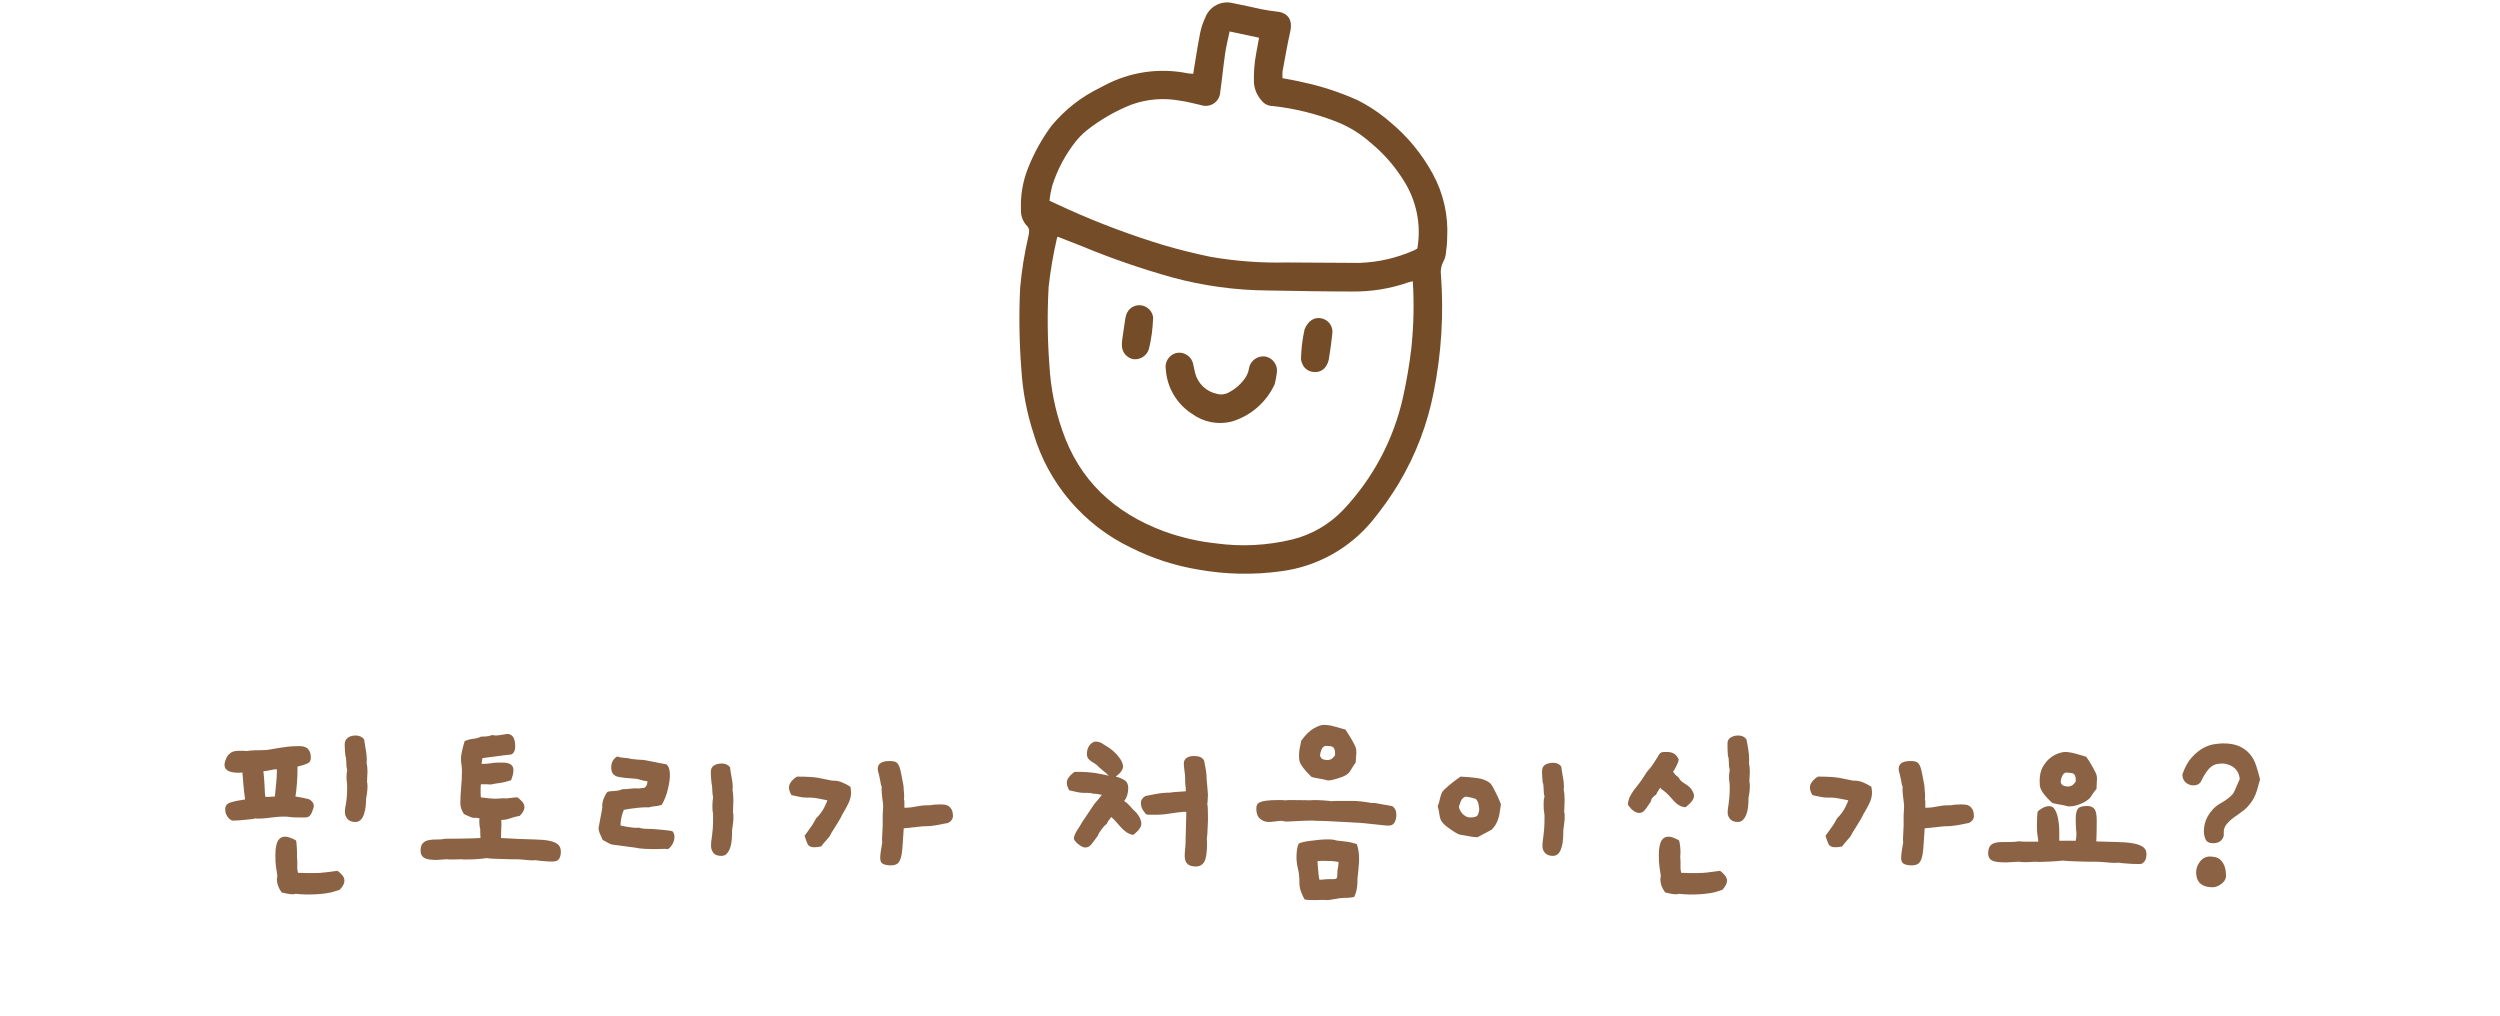 <svg xmlns="http://www.w3.org/2000/svg" xmlns:xlink="http://www.w3.org/1999/xlink" width="883" zoomAndPan="magnify" viewBox="0 0 662.25 269.25" height="359" preserveAspectRatio="xMidYMid meet" version="1.0"><defs><g/><clipPath id="d60c573b91"><path d="M 270 0 L 383.582 0 L 383.582 152 L 270 152 Z M 270 0 " clip-rule="nonzero"/></clipPath></defs><g clip-path="url(#d60c573b91)"><path fill="#744c28" d="M 316.078 19.547 C 316.703 15.797 317.234 12.238 317.922 8.715 C 318.219 7.277 318.684 5.891 319.316 4.566 C 319.453 4.219 319.617 3.883 319.816 3.566 C 320.012 3.246 320.234 2.949 320.484 2.672 C 320.738 2.395 321.012 2.141 321.309 1.914 C 321.605 1.684 321.918 1.484 322.254 1.316 C 322.586 1.145 322.93 1.004 323.289 0.898 C 323.648 0.789 324.012 0.715 324.383 0.676 C 324.758 0.633 325.129 0.625 325.504 0.652 C 325.875 0.68 326.242 0.738 326.605 0.832 C 329.121 1.312 331.621 1.891 334.121 2.434 C 335.449 2.691 336.797 2.914 338.141 3.059 C 341.199 3.316 342.469 5.285 341.793 8.332 C 341.008 11.824 340.398 15.379 339.742 18.922 C 339.699 19.52 339.699 20.117 339.742 20.715 C 341.633 21.082 343.477 21.371 345.27 21.82 C 350.191 22.879 354.949 24.441 359.547 26.5 C 362.641 28.051 365.496 29.957 368.117 32.219 C 372.809 36.086 376.613 40.691 379.523 46.027 C 380.949 48.633 381.988 51.383 382.641 54.281 C 383.289 57.18 383.527 60.109 383.352 63.074 C 383.352 64.391 383.191 65.688 383.031 66.984 C 382.965 67.77 382.746 68.516 382.375 69.211 C 381.746 70.391 381.527 71.641 381.719 72.961 C 382.465 83.277 381.836 93.508 379.828 103.656 C 378.152 112.34 375.047 120.477 370.52 128.074 C 368.484 131.434 366.223 134.637 363.742 137.688 C 362.227 139.559 360.547 141.273 358.703 142.824 C 356.855 144.375 354.879 145.734 352.773 146.906 C 350.668 148.078 348.469 149.035 346.176 149.785 C 343.883 150.531 341.543 151.055 339.152 151.352 C 331.957 152.32 324.785 152.176 317.633 150.918 C 311.305 149.887 305.277 147.934 299.547 145.055 C 296.457 143.578 293.559 141.793 290.844 139.703 C 288.133 137.613 285.664 135.266 283.445 132.66 C 281.223 130.055 279.297 127.246 277.668 124.234 C 276.039 121.223 274.738 118.074 273.77 114.793 C 271.984 109.305 270.918 103.68 270.562 97.922 C 270.004 90.734 269.891 83.543 270.227 76.34 C 270.637 71.707 271.367 67.125 272.422 62.594 C 272.547 62.137 272.613 61.676 272.613 61.199 C 272.609 60.746 272.469 60.34 272.184 59.984 C 271.594 59.406 271.152 58.738 270.852 57.973 C 270.547 57.207 270.414 56.414 270.453 55.594 C 270.297 51.789 270.914 48.113 272.309 44.57 C 273.895 40.566 275.961 36.828 278.512 33.355 C 282.059 29.078 286.332 25.719 291.328 23.277 C 291.727 23.039 292.16 22.848 292.578 22.621 C 294.25 21.73 295.992 20.992 297.793 20.398 C 299.598 19.809 301.438 19.379 303.312 19.105 C 305.191 18.832 307.078 18.723 308.973 18.773 C 310.871 18.828 312.746 19.039 314.605 19.418 C 315.168 19.449 315.566 19.547 316.078 19.547 Z M 374.254 74.5 C 373.934 74.555 373.617 74.629 373.309 74.723 C 368.324 76.477 363.191 77.309 357.91 77.223 C 350.559 77.223 343.188 77.062 335.836 76.949 C 327.23 76.883 318.777 75.723 310.473 73.473 C 302.293 71.184 294.285 68.414 286.441 65.156 C 284.375 64.309 282.273 63.555 280.191 62.707 C 280.191 62.805 280.031 62.867 280.016 62.965 C 279.023 67.234 278.281 71.551 277.789 75.91 C 277.395 82.898 277.465 89.883 277.996 96.863 C 278.324 102.684 279.441 108.352 281.348 113.863 C 285.895 127.32 295.27 135.875 308.324 140.746 C 312.816 142.371 317.438 143.438 322.184 143.949 C 328.957 144.855 335.664 144.508 342.305 142.91 C 344.883 142.273 347.32 141.289 349.617 139.957 C 351.914 138.625 353.98 136.996 355.812 135.074 C 359.742 130.918 363.051 126.312 365.738 121.262 C 368.426 116.207 370.391 110.891 371.641 105.309 C 372.609 100.977 373.352 96.609 373.867 92.203 C 374.488 86.312 374.617 80.41 374.254 74.5 Z M 278.016 53.191 C 279.922 54.055 281.508 54.793 283.125 55.531 C 291.191 59.145 299.453 62.246 307.91 64.836 C 312.105 66.086 316.383 67.145 320.727 68.043 C 327.379 69.191 334.082 69.688 340.832 69.531 C 347.242 69.531 353.648 69.645 360.059 69.645 C 365.129 69.473 369.984 68.355 374.621 66.297 C 374.91 66.16 375.188 66.008 375.453 65.832 C 375.723 64.277 375.848 62.707 375.824 61.129 C 375.801 59.551 375.633 57.988 375.32 56.441 C 375.004 54.895 374.551 53.391 373.957 51.93 C 373.363 50.465 372.641 49.07 371.785 47.742 C 369.445 43.984 366.566 40.691 363.148 37.875 C 360.441 35.449 357.398 33.57 354.02 32.234 C 348.586 30.117 342.973 28.734 337.18 28.086 C 336.645 28.09 336.133 27.984 335.645 27.77 C 335.156 27.555 334.734 27.25 334.375 26.852 C 333.078 25.469 332.34 23.836 332.164 21.949 C 332.082 19.332 332.277 16.738 332.758 14.164 C 333.016 12.801 333.27 11.438 333.527 9.996 L 325.727 8.332 C 325.293 10.398 324.812 12.258 324.539 14.164 C 324.043 17.574 323.723 21.004 323.242 24.398 C 323.227 24.695 323.176 24.988 323.094 25.273 C 323.012 25.559 322.898 25.832 322.75 26.09 C 322.605 26.352 322.434 26.59 322.23 26.809 C 322.031 27.027 321.805 27.219 321.559 27.387 C 321.312 27.555 321.051 27.691 320.773 27.797 C 320.496 27.902 320.211 27.977 319.914 28.016 C 319.621 28.055 319.324 28.059 319.027 28.031 C 318.734 28.004 318.445 27.941 318.164 27.844 C 316.32 27.43 314.512 26.93 312.652 26.676 C 308.293 25.875 304.02 26.207 299.836 27.668 C 295.523 29.363 291.551 31.645 287.914 34.508 C 286.855 35.367 285.895 36.324 285.031 37.379 C 282.203 40.949 280.098 44.906 278.719 49.25 C 278.383 50.543 278.145 51.859 278.016 53.191 Z M 338.238 98.754 C 338.312 98.27 338.293 97.789 338.18 97.312 C 338.07 96.836 337.875 96.398 337.594 95.996 C 337.312 95.598 336.969 95.262 336.559 94.992 C 336.148 94.727 335.703 94.543 335.227 94.445 C 334.742 94.371 334.262 94.387 333.785 94.496 C 333.309 94.605 332.867 94.797 332.465 95.074 C 332.062 95.352 331.723 95.691 331.449 96.098 C 331.176 96.504 330.988 96.945 330.883 97.426 C 330.805 97.73 330.789 98.051 330.691 98.355 C 330.539 98.852 330.336 99.324 330.082 99.781 C 328.953 101.527 327.477 102.895 325.645 103.883 C 324.641 104.473 323.57 104.625 322.441 104.348 C 321.73 104.207 321.059 103.969 320.418 103.637 C 319.777 103.305 319.195 102.887 318.676 102.387 C 318.152 101.887 317.711 101.324 317.352 100.699 C 316.992 100.074 316.73 99.41 316.562 98.707 C 316.352 97.953 316.258 97.105 316.062 96.414 C 315.949 95.871 315.723 95.379 315.387 94.934 C 315.051 94.492 314.633 94.141 314.141 93.883 C 313.559 93.551 312.93 93.398 312.262 93.43 C 311.59 93.457 310.977 93.664 310.426 94.043 C 310.121 94.25 309.852 94.496 309.617 94.777 C 309.387 95.062 309.199 95.375 309.055 95.711 C 308.914 96.051 308.824 96.402 308.781 96.77 C 308.742 97.133 308.758 97.496 308.824 97.855 C 308.902 99.047 309.117 100.215 309.473 101.352 C 309.828 102.492 310.309 103.574 310.918 104.602 C 311.527 105.625 312.25 106.566 313.082 107.422 C 313.91 108.277 314.832 109.027 315.84 109.664 C 316.582 110.203 317.379 110.656 318.219 111.023 C 319.062 111.387 319.938 111.656 320.84 111.828 C 321.742 112.004 322.652 112.074 323.57 112.047 C 324.488 112.02 325.395 111.895 326.285 111.668 C 327.531 111.297 328.723 110.797 329.859 110.168 C 331 109.543 332.059 108.805 333.039 107.953 C 334.02 107.098 334.898 106.152 335.68 105.113 C 336.457 104.074 337.117 102.965 337.66 101.781 C 337.91 100.785 338.102 99.773 338.238 98.754 Z M 344.645 95.148 C 344.664 95.574 344.773 95.973 344.965 96.352 C 345.211 96.973 345.605 97.48 346.148 97.875 C 346.688 98.27 347.293 98.488 347.961 98.531 C 348.301 98.578 348.641 98.57 348.977 98.516 C 349.312 98.461 349.637 98.355 349.941 98.203 C 350.246 98.051 350.523 97.855 350.77 97.617 C 351.02 97.383 351.223 97.113 351.391 96.816 C 351.691 96.32 351.895 95.785 352 95.215 C 352.352 92.953 352.703 90.695 352.93 88.422 C 353 87.949 352.977 87.484 352.863 87.02 C 352.75 86.559 352.551 86.137 352.273 85.75 C 351.992 85.367 351.648 85.047 351.242 84.797 C 350.84 84.547 350.402 84.383 349.934 84.305 C 348.172 83.949 346.488 84.977 345.574 87.266 C 345 89.863 344.684 92.492 344.629 95.148 Z M 305.441 84.527 C 305.473 84.32 305.473 84.109 305.441 83.902 C 305.371 83.5 305.234 83.121 305.039 82.766 C 304.84 82.406 304.59 82.094 304.289 81.816 C 303.988 81.543 303.652 81.324 303.277 81.16 C 302.906 80.996 302.516 80.895 302.109 80.859 C 301.703 80.824 301.305 80.855 300.91 80.957 C 300.516 81.055 300.148 81.219 299.809 81.441 C 299.465 81.664 299.172 81.938 298.926 82.262 C 298.676 82.586 298.488 82.941 298.359 83.324 C 298.199 83.824 298.086 84.328 298.023 84.848 C 297.785 86.449 297.543 88.051 297.32 89.656 C 297.219 90.277 297.18 90.898 297.191 91.527 C 297.195 91.961 297.27 92.383 297.422 92.789 C 297.57 93.195 297.785 93.562 298.066 93.895 C 298.344 94.223 298.672 94.496 299.047 94.715 C 299.422 94.93 299.824 95.074 300.25 95.148 C 300.699 95.199 301.141 95.168 301.578 95.062 C 302.016 94.957 302.422 94.777 302.793 94.531 C 303.168 94.281 303.492 93.977 303.758 93.613 C 304.027 93.254 304.223 92.855 304.352 92.426 C 304.984 89.832 305.348 87.199 305.441 84.527 Z M 305.441 84.527 " fill-opacity="1" fill-rule="nonzero"/></g><g fill="#8b6243" fill-opacity="1"><g transform="translate(56.367, 233.3)"><g><path d="M 40.859 -26.266 C 40.859 -26.703 40.879 -27.141 40.922 -27.578 C 40.961 -28.016 40.984 -28.473 40.984 -28.953 C 40.984 -29.711 40.906 -30.473 40.75 -31.234 C 40.781 -31.391 40.797 -31.664 40.797 -32.062 C 40.797 -32.863 40.707 -33.734 40.531 -34.672 C 40.352 -35.609 40.203 -36.535 40.078 -37.453 C 39.523 -38.129 38.789 -38.469 37.875 -38.469 C 37 -38.469 36.289 -38.266 35.75 -37.859 C 35.207 -37.461 34.938 -36.867 34.938 -36.078 C 34.938 -35.598 34.957 -35.086 35 -34.547 C 35.039 -34.016 35.082 -33.523 35.125 -33.078 C 35.281 -32.766 35.359 -32.195 35.359 -31.375 C 35.359 -30.562 35.438 -29.875 35.594 -29.312 C 35.477 -28.633 35.422 -28.02 35.422 -27.469 C 35.422 -27.145 35.43 -26.891 35.453 -26.703 C 35.473 -26.523 35.488 -26.359 35.5 -26.203 C 35.52 -26.047 35.539 -25.883 35.562 -25.719 C 35.582 -25.562 35.594 -25.344 35.594 -25.062 C 35.594 -23.832 35.562 -22.875 35.5 -22.188 C 35.445 -21.508 35.379 -20.953 35.297 -20.516 C 35.211 -20.078 35.141 -19.688 35.078 -19.344 C 35.023 -19.008 35 -18.582 35 -18.062 C 35 -17.508 35.219 -16.953 35.656 -16.391 C 36.094 -15.836 36.789 -15.562 37.75 -15.562 C 38.352 -15.562 38.844 -15.758 39.219 -16.156 C 39.594 -16.551 39.879 -17.066 40.078 -17.703 C 40.285 -18.348 40.426 -19.035 40.5 -19.766 C 40.582 -20.504 40.625 -21.211 40.625 -21.891 C 40.707 -22.211 40.785 -22.68 40.859 -23.297 C 40.941 -23.922 40.984 -24.508 40.984 -25.062 C 40.984 -25.258 40.973 -25.457 40.953 -25.656 C 40.93 -25.863 40.898 -26.066 40.859 -26.266 Z M 25.484 -21.594 C 24.848 -21.758 24.219 -21.898 23.594 -22.016 C 22.977 -22.141 22.41 -22.238 21.891 -22.312 C 21.973 -22.719 22.047 -23.219 22.109 -23.812 C 22.172 -24.406 22.227 -25.039 22.281 -25.719 C 22.344 -26.406 22.383 -27.066 22.406 -27.703 C 22.426 -28.336 22.438 -28.895 22.438 -29.375 L 22.438 -30.219 C 23.676 -30.531 24.57 -30.816 25.125 -31.078 C 25.688 -31.336 25.969 -31.828 25.969 -32.547 C 25.969 -33.266 25.863 -33.832 25.656 -34.25 C 25.457 -34.664 25.207 -34.973 24.906 -35.172 C 24.613 -35.379 24.285 -35.508 23.922 -35.562 C 23.566 -35.625 23.234 -35.656 22.922 -35.656 C 21.641 -35.656 20.539 -35.594 19.625 -35.469 C 18.707 -35.352 17.879 -35.234 17.141 -35.109 C 16.398 -34.992 15.719 -34.875 15.094 -34.75 C 14.477 -34.633 13.832 -34.578 13.156 -34.578 C 12.676 -34.578 11.988 -34.566 11.094 -34.547 C 10.195 -34.523 9.488 -34.457 8.969 -34.344 C 8.895 -34.344 8.797 -34.352 8.672 -34.375 C 8.555 -34.395 8.414 -34.406 8.25 -34.406 C 7.656 -34.406 7.109 -34.406 6.609 -34.406 C 6.109 -34.406 5.66 -34.32 5.266 -34.156 C 4.867 -34 4.5 -33.738 4.156 -33.375 C 3.82 -33.02 3.535 -32.461 3.297 -31.703 C 3.172 -31.348 3.109 -31.031 3.109 -30.75 C 3.109 -30.227 3.238 -29.828 3.5 -29.547 C 3.758 -29.273 4.086 -29.066 4.484 -28.922 C 4.879 -28.785 5.285 -28.695 5.703 -28.656 C 6.129 -28.613 6.52 -28.594 6.875 -28.594 C 7.039 -28.594 7.203 -28.602 7.359 -28.625 C 7.516 -28.645 7.676 -28.656 7.844 -28.656 C 7.914 -27.781 8.008 -26.66 8.125 -25.297 C 8.25 -23.941 8.395 -22.688 8.562 -21.531 C 6.883 -21.289 5.586 -21.02 4.672 -20.719 C 3.754 -20.426 3.297 -19.844 3.297 -18.969 C 3.297 -18.406 3.383 -17.93 3.562 -17.547 C 3.738 -17.172 3.938 -16.863 4.156 -16.625 C 4.375 -16.383 4.594 -16.207 4.812 -16.094 C 5.031 -15.977 5.203 -15.922 5.328 -15.922 C 5.641 -15.922 6.082 -15.938 6.656 -15.969 C 7.238 -16.008 7.836 -16.062 8.453 -16.125 C 9.078 -16.188 9.648 -16.242 10.172 -16.297 C 10.691 -16.359 11.051 -16.43 11.25 -16.516 C 11.363 -16.473 11.539 -16.453 11.781 -16.453 C 12.539 -16.453 13.195 -16.477 13.75 -16.531 C 14.312 -16.594 14.852 -16.656 15.375 -16.719 C 15.895 -16.781 16.43 -16.836 16.984 -16.891 C 17.547 -16.953 18.188 -16.984 18.906 -16.984 C 19.469 -16.984 20.016 -16.941 20.547 -16.859 C 21.086 -16.785 21.895 -16.75 22.969 -16.75 C 23.531 -16.75 23.988 -16.75 24.344 -16.75 C 24.707 -16.75 25.023 -16.805 25.297 -16.922 C 25.578 -17.047 25.805 -17.266 25.984 -17.578 C 26.172 -17.898 26.363 -18.363 26.562 -18.969 C 26.688 -19.25 26.75 -19.523 26.75 -19.797 C 26.75 -20.516 26.328 -21.113 25.484 -21.594 Z M 33.625 2.391 C 34.457 1.516 34.875 0.719 34.875 0 C 34.875 -0.562 34.656 -1.082 34.219 -1.562 C 33.781 -2.039 33.383 -2.395 33.031 -2.625 C 32.312 -2.508 31.672 -2.422 31.109 -2.359 C 30.547 -2.305 30.035 -2.25 29.578 -2.188 C 29.117 -2.125 28.691 -2.082 28.297 -2.062 C 27.898 -2.039 27.461 -2.031 26.984 -2.031 C 26.348 -2.031 25.598 -2.031 24.734 -2.031 C 23.879 -2.031 23.156 -2.051 22.562 -2.094 C 22.395 -2.77 22.332 -3.414 22.375 -4.031 C 22.414 -4.656 22.395 -5.426 22.312 -6.344 L 22.312 -7.422 C 22.312 -7.898 22.289 -8.426 22.25 -9 C 22.219 -9.582 22.16 -10.133 22.078 -10.656 C 20.836 -11.332 19.859 -11.672 19.141 -11.672 C 18.785 -11.672 18.457 -11.598 18.156 -11.453 C 17.852 -11.316 17.582 -11.066 17.344 -10.703 C 17.102 -10.348 16.914 -9.848 16.781 -9.203 C 16.645 -8.566 16.578 -7.734 16.578 -6.703 C 16.578 -5.586 16.625 -4.648 16.719 -3.891 C 16.82 -3.129 16.953 -2.25 17.109 -1.25 C 17.023 -0.852 16.984 -0.555 16.984 -0.359 C 16.984 0.797 17.406 1.953 18.25 3.109 C 18.727 3.234 19.223 3.344 19.734 3.438 C 20.254 3.539 20.734 3.594 21.172 3.594 C 21.41 3.594 21.691 3.551 22.016 3.469 C 22.41 3.508 22.867 3.551 23.391 3.594 C 23.91 3.633 24.43 3.656 24.953 3.656 C 26.109 3.656 27.102 3.625 27.938 3.562 C 28.781 3.5 29.531 3.414 30.188 3.312 C 30.844 3.219 31.438 3.086 31.969 2.922 C 32.508 2.766 33.062 2.586 33.625 2.391 Z M 16.984 -29.5 C 16.984 -28.102 16.922 -26.883 16.797 -25.844 C 16.68 -24.812 16.566 -23.633 16.453 -22.312 C 15.973 -22.27 15.523 -22.238 15.109 -22.219 C 14.691 -22.207 14.301 -22.203 13.938 -22.203 C 13.852 -22.598 13.801 -23.07 13.781 -23.625 C 13.77 -24.188 13.742 -24.773 13.703 -25.391 C 13.66 -26.016 13.617 -26.633 13.578 -27.25 C 13.535 -27.863 13.477 -28.453 13.406 -29.016 C 13.801 -29.016 14.359 -29.094 15.078 -29.25 C 15.797 -29.414 16.297 -29.5 16.578 -29.5 Z M 16.984 -29.5 "/></g></g></g><g fill="#8b6243" fill-opacity="1"><g transform="translate(105.43, 233.3)"><g><path d="M 22.141 -30.938 C 22.18 -31.25 22.219 -31.535 22.25 -31.797 C 22.289 -32.055 22.332 -32.285 22.375 -32.484 C 23.688 -32.641 24.91 -32.797 26.047 -32.953 C 27.191 -33.117 28.52 -33.281 30.031 -33.438 C 30.707 -33.801 31.047 -34.52 31.047 -35.594 C 31.047 -37.707 30.367 -38.805 29.016 -38.891 L 27.156 -38.594 C 26.914 -38.551 26.695 -38.52 26.5 -38.5 C 26.301 -38.477 26.102 -38.469 25.906 -38.469 C 25.625 -38.469 25.328 -38.508 25.016 -38.594 C 24.648 -38.508 24.316 -38.414 24.016 -38.312 C 23.723 -38.219 23.055 -38.172 22.016 -38.172 C 21.492 -37.891 20.805 -37.695 19.953 -37.594 C 19.098 -37.5 18.332 -37.289 17.656 -36.969 C 17.613 -36.812 17.539 -36.562 17.438 -36.219 C 17.344 -35.883 17.234 -35.488 17.109 -35.031 C 16.992 -34.57 16.895 -34.102 16.812 -33.625 C 16.727 -33.145 16.688 -32.707 16.688 -32.312 C 16.688 -31.75 16.727 -31.227 16.812 -30.75 C 16.895 -30.27 16.938 -29.754 16.938 -29.203 C 16.938 -27.68 16.863 -26.141 16.719 -24.578 C 16.582 -23.023 16.516 -21.656 16.516 -20.469 C 16.516 -19.582 16.832 -18.645 17.469 -17.656 C 17.988 -17.414 18.5 -17.18 19 -16.953 C 19.5 -16.734 19.945 -16.625 20.344 -16.625 C 20.383 -16.625 20.422 -16.633 20.453 -16.656 C 20.492 -16.676 20.555 -16.688 20.641 -16.688 L 21.594 -16.516 C 21.594 -16.391 21.582 -16.266 21.562 -16.141 C 21.539 -16.023 21.531 -15.891 21.531 -15.734 C 21.531 -15.379 21.551 -15.02 21.594 -14.656 C 21.633 -14.301 21.695 -13.984 21.781 -13.703 L 21.781 -13.219 C 21.781 -12.906 21.789 -12.609 21.812 -12.328 C 21.832 -12.047 21.844 -11.707 21.844 -11.312 C 21.438 -11.27 20.723 -11.238 19.703 -11.219 C 18.691 -11.195 17.656 -11.176 16.594 -11.156 C 15.539 -11.133 14.602 -11.125 13.781 -11.125 C 12.969 -11.125 12.562 -11.125 12.562 -11.125 C 11.883 -10.969 11.156 -10.898 10.375 -10.922 C 9.602 -10.941 8.883 -10.891 8.219 -10.766 C 7.562 -10.648 7.023 -10.391 6.609 -9.984 C 6.191 -9.586 5.984 -8.891 5.984 -7.891 C 5.984 -7.098 6.281 -6.5 6.875 -6.094 C 7.477 -5.695 8.578 -5.5 10.172 -5.5 L 12.859 -5.688 C 13.098 -5.645 13.348 -5.625 13.609 -5.625 C 13.867 -5.625 14.141 -5.625 14.422 -5.625 C 14.973 -5.625 15.488 -5.633 15.969 -5.656 C 16.445 -5.676 16.77 -5.688 16.938 -5.688 C 17.051 -5.645 17.207 -5.625 17.406 -5.625 C 17.602 -5.625 17.82 -5.625 18.062 -5.625 C 18.539 -5.625 19.062 -5.633 19.625 -5.656 C 20.188 -5.676 20.711 -5.703 21.203 -5.734 C 21.703 -5.773 22.141 -5.816 22.516 -5.859 C 22.898 -5.898 23.172 -5.941 23.328 -5.984 C 23.566 -5.941 24.035 -5.898 24.734 -5.859 C 25.43 -5.816 26.141 -5.785 26.859 -5.766 C 27.578 -5.754 28.223 -5.738 28.797 -5.719 C 29.379 -5.695 29.691 -5.688 29.734 -5.688 L 30.812 -5.688 C 31.844 -5.688 32.785 -5.633 33.641 -5.531 C 34.504 -5.438 35.219 -5.391 35.781 -5.391 C 36.062 -5.391 36.258 -5.406 36.375 -5.438 C 36.57 -5.406 36.859 -5.367 37.234 -5.328 C 37.617 -5.285 38.02 -5.242 38.438 -5.203 C 38.852 -5.16 39.281 -5.129 39.719 -5.109 C 40.164 -5.086 40.566 -5.078 40.922 -5.078 C 41.797 -5.078 42.383 -5.316 42.688 -5.797 C 42.988 -6.273 43.141 -6.914 43.141 -7.719 C 43.141 -8.594 42.848 -9.25 42.266 -9.688 C 41.691 -10.125 40.906 -10.43 39.906 -10.609 C 38.906 -10.797 37.727 -10.898 36.375 -10.922 C 35.02 -10.941 33.582 -10.988 32.062 -11.062 L 27.281 -11.312 C 27.281 -11.664 27.289 -12.031 27.312 -12.406 C 27.332 -12.789 27.344 -13.145 27.344 -13.469 L 27.344 -13.875 C 27.344 -14.039 27.352 -14.211 27.375 -14.391 C 27.395 -14.566 27.406 -14.754 27.406 -14.953 C 27.406 -15.148 27.395 -15.336 27.375 -15.516 C 27.352 -15.703 27.344 -15.895 27.344 -16.094 C 28.176 -16.094 28.984 -16.238 29.766 -16.531 C 30.547 -16.832 31.375 -17.047 32.25 -17.172 C 33.082 -18.004 33.5 -18.781 33.5 -19.5 C 33.5 -20.062 33.25 -20.594 32.75 -21.094 C 32.258 -21.594 31.895 -21.922 31.656 -22.078 C 31.207 -22.078 30.676 -22.035 30.062 -21.953 C 29.445 -21.879 28.977 -21.82 28.656 -21.781 C 28.5 -21.82 28.348 -21.844 28.203 -21.844 C 28.066 -21.844 27.938 -21.844 27.812 -21.844 C 27.5 -21.844 27.191 -21.82 26.891 -21.781 C 26.586 -21.738 26.258 -21.719 25.906 -21.719 C 25.188 -21.719 24.488 -21.766 23.812 -21.859 C 23.133 -21.961 22.516 -22.035 21.953 -22.078 C 21.91 -22.273 21.891 -22.516 21.891 -22.797 C 21.891 -23.078 21.891 -23.375 21.891 -23.688 C 21.891 -24.008 21.891 -24.316 21.891 -24.609 C 21.891 -24.91 21.91 -25.223 21.953 -25.547 C 22.516 -25.547 23.023 -25.547 23.484 -25.547 C 23.941 -25.547 24.312 -25.523 24.594 -25.484 C 25.27 -25.641 26.066 -25.773 26.984 -25.891 C 27.898 -26.016 28.895 -26.258 29.969 -26.625 C 30.094 -26.945 30.223 -27.344 30.359 -27.812 C 30.504 -28.289 30.578 -28.77 30.578 -29.25 C 30.578 -29.77 30.461 -30.172 30.234 -30.453 C 30.016 -30.734 29.734 -30.93 29.391 -31.047 C 29.055 -31.172 28.672 -31.242 28.234 -31.266 C 27.797 -31.285 27.359 -31.297 26.922 -31.297 C 25.961 -31.297 25.172 -31.234 24.547 -31.109 C 23.93 -30.992 23.129 -30.938 22.141 -30.938 Z M 22.141 -30.938 "/></g></g></g><g fill="#8b6243" fill-opacity="1"><g transform="translate(154.494, 233.3)"><g><path d="M 39.672 -18.062 C 39.672 -18.5 39.688 -19.008 39.719 -19.594 C 39.758 -20.176 39.781 -20.742 39.781 -21.297 C 39.781 -21.773 39.758 -22.242 39.719 -22.703 C 39.688 -23.16 39.629 -23.609 39.547 -24.047 C 39.586 -24.211 39.609 -24.473 39.609 -24.828 C 39.609 -25.547 39.516 -26.363 39.328 -27.281 C 39.148 -28.195 39.004 -29.113 38.891 -30.031 C 38.41 -30.707 37.691 -31.047 36.734 -31.047 C 35.859 -31.047 35.148 -30.863 34.609 -30.5 C 34.066 -30.145 33.797 -29.57 33.797 -28.781 C 33.797 -28.344 33.816 -27.852 33.859 -27.312 C 33.898 -26.77 33.941 -26.281 33.984 -25.844 C 34.098 -25.52 34.164 -24.953 34.188 -24.141 C 34.207 -23.328 34.281 -22.641 34.406 -22.078 C 34.281 -21.398 34.219 -20.602 34.219 -19.688 C 34.219 -19.25 34.227 -18.91 34.25 -18.672 C 34.27 -18.43 34.301 -18.227 34.344 -18.062 C 34.383 -17.906 34.406 -17.738 34.406 -17.562 C 34.406 -17.383 34.406 -17.133 34.406 -16.812 C 34.406 -15.457 34.375 -14.422 34.312 -13.703 C 34.25 -12.984 34.188 -12.395 34.125 -11.938 C 34.07 -11.477 34.016 -11.055 33.953 -10.672 C 33.891 -10.297 33.859 -9.789 33.859 -9.156 C 33.859 -8.551 34.055 -7.969 34.453 -7.406 C 34.859 -6.852 35.578 -6.578 36.609 -6.578 C 37.211 -6.578 37.691 -6.773 38.047 -7.172 C 38.41 -7.578 38.703 -8.086 38.922 -8.703 C 39.141 -9.316 39.273 -9.984 39.328 -10.703 C 39.391 -11.422 39.422 -12.117 39.422 -12.797 L 39.422 -13.281 L 39.719 -15.5 C 39.758 -15.738 39.781 -15.969 39.781 -16.188 C 39.781 -16.406 39.781 -16.613 39.781 -16.812 C 39.781 -17.051 39.781 -17.27 39.781 -17.469 C 39.781 -17.664 39.742 -17.863 39.672 -18.062 Z M 23.75 -12.984 C 23.551 -13.141 23.223 -13.238 22.766 -13.281 C 22.305 -13.32 21.738 -13.383 21.062 -13.469 L 18.375 -13.703 C 17.812 -13.703 17.359 -13.711 17.016 -13.734 C 16.68 -13.754 16.383 -13.77 16.125 -13.781 C 15.863 -13.801 15.625 -13.832 15.406 -13.875 C 15.188 -13.914 14.938 -13.977 14.656 -14.062 C 14.57 -14.062 14.488 -14.051 14.406 -14.031 C 14.332 -14.008 14.238 -14 14.125 -14 C 13.883 -14 13.562 -14.02 13.156 -14.062 C 12.758 -14.102 12.352 -14.16 11.938 -14.234 C 11.52 -14.316 11.129 -14.383 10.766 -14.438 C 10.41 -14.5 10.113 -14.57 9.875 -14.656 C 9.875 -15.133 9.941 -15.758 10.078 -16.531 C 10.223 -17.312 10.453 -18.062 10.766 -18.781 C 11.848 -18.977 12.895 -19.133 13.906 -19.25 C 14.926 -19.375 15.773 -19.438 16.453 -19.438 L 17.469 -19.438 C 17.75 -19.562 18.273 -19.66 19.047 -19.734 C 19.828 -19.816 20.414 -19.941 20.812 -20.109 C 21.531 -21.336 22.066 -22.707 22.422 -24.219 C 22.785 -25.738 22.969 -27.02 22.969 -28.062 C 22.969 -28.5 22.914 -28.969 22.812 -29.469 C 22.719 -29.969 22.473 -30.414 22.078 -30.812 L 18.422 -31.531 C 16.828 -31.852 15.93 -32.016 15.734 -32.016 L 15.5 -32.016 C 15.176 -32.016 14.766 -32.039 14.266 -32.094 C 13.766 -32.156 13.258 -32.207 12.75 -32.25 C 12.301 -32.406 11.695 -32.504 10.938 -32.547 C 10.188 -32.586 9.531 -32.707 8.969 -32.906 C 7.938 -32.27 7.422 -31.312 7.422 -30.031 C 7.422 -29.395 7.52 -28.906 7.719 -28.562 C 7.914 -28.227 8.18 -27.969 8.516 -27.781 C 8.859 -27.602 9.27 -27.484 9.75 -27.422 C 10.227 -27.367 10.75 -27.301 11.312 -27.219 L 14.234 -26.984 C 14.473 -26.898 14.867 -26.785 15.422 -26.641 C 15.984 -26.504 16.523 -26.398 17.047 -26.328 C 16.973 -25.766 16.863 -25.363 16.719 -25.125 C 16.582 -24.883 16.414 -24.723 16.219 -24.641 C 16.02 -24.566 15.789 -24.531 15.531 -24.531 C 15.27 -24.531 15 -24.488 14.719 -24.406 C 14.594 -24.406 14.469 -24.414 14.344 -24.438 C 14.227 -24.457 14.113 -24.469 14 -24.469 C 13.438 -24.469 12.848 -24.426 12.234 -24.344 C 11.617 -24.27 10.973 -24.234 10.297 -24.234 C 10.086 -24.109 9.805 -24.004 9.453 -23.922 C 9.098 -23.848 8.719 -23.801 8.312 -23.781 C 7.914 -23.758 7.535 -23.727 7.172 -23.688 C 6.816 -23.645 6.562 -23.586 6.406 -23.516 C 6.082 -23.148 5.77 -22.598 5.469 -21.859 C 5.176 -21.129 5.031 -20.461 5.031 -19.859 C 5.031 -19.785 5.035 -19.727 5.047 -19.688 C 5.066 -19.645 5.078 -19.582 5.078 -19.5 C 5.078 -19.344 5.016 -18.973 4.891 -18.391 C 4.773 -17.816 4.66 -17.207 4.547 -16.562 C 4.43 -15.926 4.32 -15.336 4.219 -14.797 C 4.113 -14.266 4.062 -13.957 4.062 -13.875 C 4.062 -13.52 4.16 -13.094 4.359 -12.594 C 4.566 -12.094 4.828 -11.504 5.141 -10.828 C 5.941 -10.391 6.508 -10.07 6.844 -9.875 C 7.188 -9.676 7.598 -9.555 8.078 -9.516 L 13.516 -8.797 C 14.516 -8.598 15.441 -8.477 16.297 -8.438 C 17.16 -8.395 17.953 -8.375 18.672 -8.375 C 19.266 -8.375 19.812 -8.383 20.312 -8.406 C 20.812 -8.426 21.238 -8.438 21.594 -8.438 C 21.758 -8.438 21.898 -8.426 22.016 -8.406 C 22.141 -8.383 22.258 -8.375 22.375 -8.375 C 22.695 -8.457 23.078 -8.828 23.516 -9.484 C 23.953 -10.141 24.172 -10.883 24.172 -11.719 C 24.172 -12.125 24.031 -12.547 23.75 -12.984 Z M 23.75 -12.984 "/></g></g></g><g fill="#8b6243" fill-opacity="1"><g transform="translate(203.557, 233.3)"><g><path d="M 47.625 -15.312 C 48.457 -15.789 48.875 -16.391 48.875 -17.109 C 48.875 -17.867 48.754 -18.457 48.516 -18.875 C 48.273 -19.289 47.992 -19.598 47.672 -19.797 C 47.359 -20.004 47 -20.125 46.594 -20.156 C 46.195 -20.195 45.863 -20.219 45.594 -20.219 C 45.07 -20.219 44.562 -20.195 44.062 -20.156 C 43.562 -20.125 43.156 -20.066 42.844 -19.984 L 42.297 -19.984 C 41.66 -19.984 41.082 -19.953 40.562 -19.891 C 40.039 -19.828 39.539 -19.742 39.062 -19.641 C 38.582 -19.547 38.102 -19.469 37.625 -19.406 C 37.145 -19.352 36.609 -19.328 36.016 -19.328 L 36.016 -20.281 C 36.016 -20.52 36.016 -20.738 36.016 -20.938 C 36.016 -21.133 35.973 -21.332 35.891 -21.531 C 35.93 -21.656 35.953 -21.914 35.953 -22.312 C 35.953 -22.789 35.922 -23.305 35.859 -23.859 C 35.805 -24.422 35.781 -24.844 35.781 -25.125 L 35.234 -28 C 35.078 -28.875 34.91 -29.562 34.734 -30.062 C 34.555 -30.562 34.348 -30.93 34.109 -31.172 C 33.867 -31.41 33.578 -31.555 33.234 -31.609 C 32.891 -31.672 32.5 -31.703 32.062 -31.703 C 29.988 -31.703 28.953 -31.004 28.953 -29.609 C 28.953 -29.41 28.973 -29.211 29.016 -29.016 C 29.055 -28.816 29.117 -28.617 29.203 -28.422 L 29.562 -26.75 C 29.633 -26.301 29.707 -25.906 29.781 -25.562 C 29.863 -25.227 29.945 -24.961 30.031 -24.766 C 30.031 -24.691 30.02 -24.602 30 -24.5 C 29.977 -24.395 29.969 -24.285 29.969 -24.172 C 29.969 -23.891 29.988 -23.539 30.031 -23.125 C 30.07 -22.707 30.117 -22.273 30.172 -21.828 C 30.234 -21.391 30.285 -20.992 30.328 -20.641 C 30.367 -20.285 30.391 -20.047 30.391 -19.922 C 30.391 -19.68 30.379 -19.352 30.359 -18.938 C 30.336 -18.52 30.305 -17.973 30.266 -17.297 L 30.266 -14.594 C 30.266 -14.477 30.254 -14.27 30.234 -13.969 C 30.223 -13.664 30.207 -13.316 30.188 -12.922 C 30.164 -12.523 30.145 -12.133 30.125 -11.75 C 30.102 -11.375 30.094 -11.066 30.094 -10.828 C 30.094 -10.711 30.102 -10.594 30.125 -10.469 C 30.145 -10.352 30.156 -10.254 30.156 -10.172 L 29.734 -7.594 C 29.691 -7.281 29.66 -6.984 29.641 -6.703 C 29.617 -6.422 29.609 -6.18 29.609 -5.984 C 29.609 -5.18 29.879 -4.66 30.422 -4.422 C 30.961 -4.18 31.609 -4.062 32.359 -4.062 C 33.047 -4.062 33.598 -4.18 34.016 -4.422 C 34.43 -4.66 34.758 -5.129 35 -5.828 C 35.238 -6.523 35.406 -7.508 35.5 -8.781 C 35.602 -10.062 35.719 -11.758 35.844 -13.875 L 41.047 -14.422 L 41.453 -14.422 C 41.816 -14.422 42.227 -14.438 42.688 -14.469 C 43.145 -14.508 43.656 -14.57 44.219 -14.656 Z M 21.719 -24.891 C 21.039 -25.328 20.332 -25.703 19.594 -26.016 C 18.852 -26.336 18.102 -26.5 17.344 -26.5 L 16.938 -26.5 C 16.258 -26.625 15.66 -26.742 15.141 -26.859 C 14.617 -26.984 14.031 -27.102 13.375 -27.219 C 12.719 -27.344 11.938 -27.43 11.031 -27.484 C 10.133 -27.547 8.988 -27.578 7.594 -27.578 C 7.477 -27.535 7.301 -27.426 7.062 -27.25 C 6.82 -27.07 6.582 -26.852 6.344 -26.594 C 6.102 -26.332 5.891 -26.039 5.703 -25.719 C 5.523 -25.406 5.438 -25.066 5.438 -24.703 C 5.438 -24.109 5.66 -23.43 6.109 -22.672 C 7.023 -22.473 7.781 -22.312 8.375 -22.188 C 8.969 -22.07 9.547 -22.016 10.109 -22.016 L 11.188 -22.016 C 11.707 -22.016 12.395 -21.93 13.25 -21.766 C 14.102 -21.609 14.891 -21.453 15.609 -21.297 C 15.492 -20.898 15.207 -20.242 14.75 -19.328 C 14.289 -18.41 13.582 -17.473 12.625 -16.516 C 12.426 -16.148 12.242 -15.816 12.078 -15.516 C 11.922 -15.223 11.723 -14.906 11.484 -14.562 C 11.242 -14.227 10.973 -13.848 10.672 -13.422 C 10.379 -13.004 10.016 -12.5 9.578 -11.906 C 9.816 -11.102 10.07 -10.395 10.344 -9.781 C 10.625 -9.164 11.223 -8.859 12.141 -8.859 C 12.742 -8.859 13.363 -8.938 14 -9.094 C 14.352 -9.613 14.828 -10.191 15.422 -10.828 C 16.023 -11.461 16.426 -12.039 16.625 -12.562 C 17.312 -13.676 17.91 -14.641 18.422 -15.453 C 18.941 -16.273 19.344 -17.008 19.625 -17.656 C 20.102 -18.406 20.598 -19.297 21.109 -20.328 C 21.629 -21.367 21.891 -22.348 21.891 -23.266 C 21.891 -23.742 21.832 -24.285 21.719 -24.891 Z M 21.719 -24.891 "/></g></g></g><g fill="#8b6243" fill-opacity="1"><g transform="translate(252.62, 233.3)"><g/></g></g><g fill="#8b6243" fill-opacity="1"><g transform="translate(277.75, 233.3)"><g><path d="M 15.969 -27.812 C 15.375 -27.938 14.816 -28.055 14.297 -28.172 C 13.773 -28.297 13.195 -28.406 12.562 -28.5 C 11.926 -28.602 11.164 -28.688 10.281 -28.75 C 9.406 -28.812 8.289 -28.844 6.938 -28.844 C 6.863 -28.801 6.707 -28.688 6.469 -28.5 C 6.227 -28.32 5.988 -28.102 5.75 -27.844 C 5.508 -27.594 5.297 -27.305 5.109 -26.984 C 4.93 -26.66 4.844 -26.32 4.844 -25.969 C 4.844 -25.363 5.062 -24.688 5.5 -23.938 C 6.383 -23.727 7.145 -23.562 7.781 -23.438 C 8.414 -23.32 8.973 -23.266 9.453 -23.266 L 10.531 -23.266 C 11.008 -23.266 11.488 -23.188 11.969 -23.031 L 12.203 -23.031 C 12.523 -23.031 12.844 -23 13.156 -22.938 C 13.477 -22.883 13.801 -22.816 14.125 -22.734 C 13.801 -22.297 13.445 -21.848 13.062 -21.391 C 12.688 -20.93 12.398 -20.602 12.203 -20.406 L 8.969 -15.609 C 8.613 -14.973 8.164 -14.242 7.625 -13.422 C 7.094 -12.609 6.785 -11.863 6.703 -11.188 C 6.703 -11.07 6.789 -10.883 6.969 -10.625 C 7.145 -10.363 7.383 -10.102 7.688 -9.844 C 7.988 -9.582 8.316 -9.344 8.672 -9.125 C 9.035 -8.906 9.395 -8.797 9.75 -8.797 C 10.352 -8.797 10.863 -9.047 11.281 -9.547 C 11.695 -10.047 12.305 -10.852 13.109 -11.969 C 13.141 -12.164 13.254 -12.422 13.453 -12.734 C 13.66 -13.055 13.891 -13.383 14.141 -13.719 C 14.398 -14.062 14.66 -14.363 14.922 -14.625 C 15.18 -14.883 15.375 -15.055 15.5 -15.141 C 15.57 -15.422 15.727 -15.707 15.969 -16 C 16.207 -16.301 16.426 -16.594 16.625 -16.875 C 17.102 -16.469 17.551 -16.016 17.969 -15.516 C 18.395 -15.023 18.828 -14.539 19.266 -14.062 C 19.703 -13.582 20.172 -13.172 20.672 -12.828 C 21.172 -12.492 21.738 -12.266 22.375 -12.141 C 22.5 -12.18 22.688 -12.312 22.938 -12.531 C 23.195 -12.75 23.445 -12.988 23.688 -13.25 C 23.926 -13.508 24.133 -13.797 24.312 -14.109 C 24.5 -14.43 24.594 -14.754 24.594 -15.078 C 24.594 -15.473 24.508 -15.867 24.344 -16.266 C 24.188 -16.672 24 -17.031 23.781 -17.344 C 23.562 -17.664 23.352 -17.926 23.156 -18.125 C 22.957 -18.32 22.816 -18.461 22.734 -18.547 C 22.453 -18.785 22.094 -19.164 21.656 -19.688 C 21.219 -20.207 20.68 -20.688 20.047 -21.125 C 20.398 -21.562 20.664 -22.066 20.844 -22.641 C 21.031 -23.223 21.125 -23.852 21.125 -24.531 C 21.125 -25.531 20.781 -26.238 20.094 -26.656 C 19.414 -27.07 18.66 -27.379 17.828 -27.578 C 19.109 -28.535 19.75 -29.453 19.75 -30.328 C 19.75 -30.492 19.707 -30.695 19.625 -30.938 C 19.582 -31.207 19.43 -31.551 19.172 -31.969 C 18.91 -32.395 18.582 -32.836 18.188 -33.297 C 17.789 -33.754 17.352 -34.18 16.875 -34.578 C 16.395 -34.973 15.914 -35.312 15.438 -35.594 L 13.875 -36.562 C 13.363 -36.758 12.926 -36.859 12.562 -36.859 C 12.207 -36.859 11.879 -36.754 11.578 -36.547 C 11.273 -36.348 11.016 -36.086 10.797 -35.766 C 10.578 -35.453 10.414 -35.102 10.312 -34.719 C 10.219 -34.344 10.172 -33.977 10.172 -33.625 C 10.172 -33.102 10.281 -32.691 10.5 -32.391 C 10.719 -32.098 10.992 -31.844 11.328 -31.625 C 11.672 -31.406 12.02 -31.18 12.375 -30.953 C 12.738 -30.734 13.062 -30.445 13.344 -30.094 C 13.5 -29.938 13.852 -29.633 14.406 -29.188 C 14.969 -28.75 15.488 -28.289 15.969 -27.812 Z M 42.234 -15.734 L 42.234 -17.234 C 42.234 -17.785 42.223 -18.359 42.203 -18.953 C 42.18 -19.555 42.133 -20.02 42.062 -20.344 C 42.102 -20.539 42.129 -20.727 42.141 -20.906 C 42.16 -21.082 42.172 -21.273 42.172 -21.484 C 42.172 -21.836 42.18 -22.062 42.203 -22.156 C 42.223 -22.258 42.234 -22.453 42.234 -22.734 C 42.234 -23.016 42.203 -23.461 42.141 -24.078 C 42.086 -24.703 42 -25.672 41.875 -26.984 L 41.875 -27.469 C 41.875 -27.781 41.852 -28.094 41.812 -28.406 C 41.781 -28.727 41.723 -29.113 41.641 -29.562 L 41.219 -31.828 C 40.938 -32.305 40.578 -32.625 40.141 -32.781 C 39.703 -32.945 39.145 -33.031 38.469 -33.031 C 37.707 -33.031 37.078 -32.859 36.578 -32.516 C 36.086 -32.18 35.844 -31.691 35.844 -31.047 C 35.844 -30.492 35.898 -29.859 36.016 -29.141 C 36.141 -28.422 36.203 -27.66 36.203 -26.859 L 36.203 -26.078 C 36.203 -25.805 36.227 -25.508 36.281 -25.188 C 36.344 -24.863 36.375 -24.363 36.375 -23.688 C 35.738 -23.645 34.969 -23.594 34.062 -23.531 C 33.164 -23.477 32.539 -23.41 32.188 -23.328 L 31.656 -23.328 C 31.332 -23.328 30.953 -23.305 30.516 -23.266 C 30.078 -23.234 29.598 -23.176 29.078 -23.094 L 25.672 -22.438 C 24.867 -21.957 24.469 -21.336 24.469 -20.578 C 24.469 -19.898 24.664 -19.25 25.062 -18.625 C 25.469 -18.008 25.77 -17.645 25.969 -17.531 C 26.25 -17.488 26.586 -17.469 26.984 -17.469 C 27.379 -17.469 27.797 -17.469 28.234 -17.469 C 29.117 -17.469 29.91 -17.504 30.609 -17.578 C 31.305 -17.66 31.973 -17.754 32.609 -17.859 C 33.242 -17.961 33.867 -18.051 34.484 -18.125 C 35.109 -18.207 35.781 -18.25 36.5 -18.25 C 36.5 -17.883 36.488 -17.301 36.469 -16.5 C 36.445 -15.707 36.426 -14.898 36.406 -14.078 C 36.383 -13.266 36.363 -12.539 36.344 -11.906 C 36.32 -11.27 36.312 -10.93 36.312 -10.891 L 36.312 -10.109 C 36.312 -9.711 36.27 -9.133 36.188 -8.375 C 36.113 -7.613 36.078 -6.992 36.078 -6.516 C 36.078 -4.68 37.055 -3.766 39.016 -3.766 C 40.047 -3.766 40.801 -4.191 41.281 -5.047 C 41.758 -5.91 42 -7.578 42 -10.047 C 42 -10.242 41.988 -10.422 41.969 -10.578 C 41.945 -10.742 41.938 -10.906 41.938 -11.062 C 41.977 -11.301 42.02 -11.672 42.062 -12.172 C 42.102 -12.672 42.129 -13.18 42.141 -13.703 C 42.16 -14.223 42.18 -14.68 42.203 -15.078 C 42.223 -15.473 42.234 -15.691 42.234 -15.734 Z M 42.234 -15.734 "/></g></g></g><g fill="#8b6243" fill-opacity="1"><g transform="translate(326.813, 233.3)"><g><path d="M 32.422 -34.766 C 32.422 -35.004 32.32 -35.332 32.125 -35.75 C 31.926 -36.164 31.688 -36.625 31.406 -37.125 C 31.125 -37.625 30.82 -38.129 30.5 -38.641 C 30.188 -39.16 29.891 -39.625 29.609 -40.031 C 28.535 -40.344 27.52 -40.629 26.562 -40.891 C 25.602 -41.148 24.707 -41.281 23.875 -41.281 C 23.195 -41.281 22.305 -40.969 21.203 -40.344 C 20.109 -39.727 19.004 -38.645 17.891 -37.094 C 17.734 -36.289 17.594 -35.594 17.469 -35 C 17.352 -34.406 17.297 -33.828 17.297 -33.266 C 17.297 -32.867 17.312 -32.488 17.344 -32.125 C 17.383 -31.77 17.504 -31.391 17.703 -30.984 C 17.91 -30.586 18.223 -30.129 18.641 -29.609 C 19.055 -29.098 19.645 -28.461 20.406 -27.703 C 20.445 -27.578 20.664 -27.461 21.062 -27.359 C 21.457 -27.266 21.895 -27.176 22.375 -27.094 C 22.852 -27.02 23.289 -26.941 23.688 -26.859 C 24.094 -26.785 24.332 -26.727 24.406 -26.688 C 24.645 -26.602 24.863 -26.562 25.062 -26.562 C 25.383 -26.562 25.785 -26.617 26.266 -26.734 C 26.742 -26.859 27.211 -26.988 27.672 -27.125 C 28.129 -27.27 28.547 -27.422 28.922 -27.578 C 29.305 -27.734 29.578 -27.875 29.734 -28 C 30.016 -28.156 30.242 -28.32 30.422 -28.5 C 30.598 -28.688 30.766 -28.91 30.922 -29.172 C 31.086 -29.43 31.27 -29.727 31.469 -30.062 C 31.664 -30.406 31.945 -30.816 32.312 -31.297 C 32.312 -31.691 32.336 -32.145 32.391 -32.656 C 32.453 -33.176 32.484 -33.66 32.484 -34.109 C 32.484 -34.223 32.473 -34.336 32.453 -34.453 C 32.43 -34.578 32.422 -34.68 32.422 -34.766 Z M 42 -19.75 L 39.422 -20.219 C 38.867 -20.301 38.391 -20.391 37.984 -20.484 C 37.586 -20.586 37.227 -20.617 36.906 -20.578 L 36.562 -20.578 C 35.477 -20.773 34.535 -20.914 33.734 -21 C 32.941 -21.082 32.207 -21.129 31.531 -21.141 C 30.852 -21.16 30.203 -21.16 29.578 -21.141 C 28.961 -21.129 28.316 -21.125 27.641 -21.125 C 27.242 -21.125 26.906 -21.125 26.625 -21.125 C 26.344 -21.125 26.102 -21.102 25.906 -21.062 C 25.508 -21.133 24.832 -21.203 23.875 -21.266 C 22.914 -21.328 22.035 -21.359 21.234 -21.359 C 21.035 -21.359 20.848 -21.348 20.672 -21.328 C 20.492 -21.305 20.344 -21.297 20.219 -21.297 C 20.02 -21.297 19.539 -21.305 18.781 -21.328 C 18.031 -21.348 17.055 -21.359 15.859 -21.359 C 15.379 -21.359 14.957 -21.359 14.594 -21.359 C 14.238 -21.359 13.941 -21.336 13.703 -21.297 C 13.422 -21.336 13.098 -21.359 12.734 -21.359 C 12.379 -21.359 11.984 -21.359 11.547 -21.359 C 10.348 -21.359 9.379 -21.305 8.641 -21.203 C 7.898 -21.109 7.332 -20.969 6.938 -20.781 C 6.539 -20.602 6.281 -20.363 6.156 -20.062 C 6.039 -19.77 5.984 -19.426 5.984 -19.031 C 5.984 -17.832 6.32 -16.953 7 -16.391 C 7.676 -15.836 8.414 -15.562 9.219 -15.562 C 9.695 -15.562 10.285 -15.609 10.984 -15.703 C 11.68 -15.805 12.207 -15.859 12.562 -15.859 C 12.883 -15.859 13.113 -15.828 13.25 -15.766 C 13.395 -15.703 13.625 -15.672 13.938 -15.672 C 14.094 -15.672 14.453 -15.68 15.016 -15.703 C 15.578 -15.723 16.195 -15.754 16.875 -15.797 C 17.551 -15.836 18.219 -15.867 18.875 -15.891 C 19.531 -15.91 20.062 -15.922 20.469 -15.922 C 21.219 -15.922 21.656 -15.898 21.781 -15.859 L 22.438 -15.859 C 22.719 -15.859 23.164 -15.848 23.781 -15.828 C 24.395 -15.805 25.082 -15.773 25.844 -15.734 C 26.602 -15.691 27.379 -15.648 28.172 -15.609 C 28.973 -15.578 29.703 -15.539 30.359 -15.5 C 31.016 -15.457 31.539 -15.426 31.938 -15.406 C 32.344 -15.383 32.547 -15.375 32.547 -15.375 C 32.941 -15.375 33.547 -15.332 34.359 -15.25 C 35.18 -15.176 36.031 -15.086 36.906 -14.984 C 37.789 -14.891 38.609 -14.801 39.359 -14.719 C 40.117 -14.633 40.66 -14.594 40.984 -14.594 C 41.742 -14.594 42.281 -14.867 42.594 -15.422 C 42.914 -15.984 43.078 -16.664 43.078 -17.469 C 43.078 -18.508 42.719 -19.27 42 -19.75 Z M 33.203 -5.141 L 33.203 -5.75 C 33.203 -6.625 33.148 -7.359 33.047 -7.953 C 32.953 -8.555 32.805 -9.133 32.609 -9.688 C 31.523 -10.051 30.523 -10.281 29.609 -10.375 C 28.691 -10.477 27.895 -10.57 27.219 -10.656 C 26.906 -10.77 26.555 -10.848 26.172 -10.891 C 25.797 -10.93 25.41 -10.953 25.016 -10.953 C 24.254 -10.953 23.441 -10.91 22.578 -10.828 C 21.723 -10.742 20.914 -10.648 20.156 -10.547 C 19.406 -10.453 18.758 -10.332 18.219 -10.188 C 17.676 -10.051 17.348 -9.926 17.234 -9.812 C 16.992 -9.375 16.832 -8.82 16.75 -8.156 C 16.664 -7.5 16.625 -6.852 16.625 -6.219 C 16.625 -5.219 16.754 -4.207 17.016 -3.188 C 17.273 -2.176 17.406 -0.895 17.406 0.656 C 17.406 1.414 17.555 2.191 17.859 2.984 C 18.16 3.785 18.469 4.445 18.781 4.969 C 19.145 5.039 19.566 5.086 20.047 5.109 C 20.523 5.129 20.984 5.141 21.422 5.141 C 21.859 5.141 22.266 5.129 22.641 5.109 C 23.023 5.086 23.316 5.078 23.516 5.078 C 23.754 5.078 23.984 5.086 24.203 5.109 C 24.422 5.129 24.629 5.141 24.828 5.141 C 24.984 5.141 25.25 5.109 25.625 5.047 C 26.008 4.992 26.422 4.926 26.859 4.844 C 27.297 4.758 27.734 4.688 28.172 4.625 C 28.617 4.57 29 4.547 29.312 4.547 L 29.906 4.547 C 30.426 4.547 31.086 4.469 31.891 4.312 C 32.242 3.633 32.477 2.914 32.594 2.156 C 32.719 1.395 32.781 0.719 32.781 0.125 L 32.781 -0.531 C 32.863 -1.219 32.941 -1.977 33.016 -2.812 C 33.098 -3.645 33.16 -4.422 33.203 -5.141 Z M 26.797 -33.203 C 26.766 -33.086 26.566 -32.848 26.203 -32.484 C 25.848 -32.129 25.348 -31.953 24.703 -31.953 C 24.504 -31.953 24.188 -32.008 23.75 -32.125 C 23.312 -32.25 23.016 -32.586 22.859 -33.141 C 22.898 -33.703 23.035 -34.25 23.266 -34.781 C 23.504 -35.32 23.848 -35.633 24.297 -35.719 C 24.691 -35.676 25.047 -35.656 25.359 -35.656 C 25.68 -35.656 25.953 -35.594 26.172 -35.469 C 26.391 -35.352 26.555 -35.156 26.672 -34.875 C 26.797 -34.602 26.859 -34.188 26.859 -33.625 C 26.859 -33.539 26.848 -33.457 26.828 -33.375 C 26.805 -33.301 26.797 -33.242 26.797 -33.203 Z M 27.766 -4.969 C 27.766 -4.57 27.734 -4.191 27.672 -3.828 C 27.609 -3.473 27.539 -3.07 27.469 -2.625 L 27.469 -2.281 C 27.469 -1.832 27.445 -1.41 27.406 -1.016 C 27.363 -0.617 27.082 -0.422 26.562 -0.422 L 25.609 -0.422 C 24.891 -0.422 24.289 -0.391 23.812 -0.328 C 23.332 -0.266 22.973 -0.234 22.734 -0.234 C 22.648 -0.473 22.578 -0.82 22.516 -1.281 C 22.461 -1.738 22.414 -2.219 22.375 -2.719 C 22.332 -3.219 22.289 -3.695 22.25 -4.156 C 22.219 -4.613 22.203 -4.961 22.203 -5.203 C 22.441 -5.203 22.672 -5.211 22.891 -5.234 C 23.109 -5.254 23.316 -5.266 23.516 -5.266 C 24.547 -5.266 25.359 -5.242 25.953 -5.203 C 26.555 -5.16 27.16 -5.082 27.766 -4.969 Z M 27.766 -4.969 "/></g></g></g><g fill="#8b6243" fill-opacity="1"><g transform="translate(375.877, 233.3)"><g><path d="M 38.469 -18.188 C 38.469 -18.625 38.488 -19.129 38.531 -19.703 C 38.57 -20.285 38.594 -20.879 38.594 -21.484 C 38.594 -21.961 38.57 -22.43 38.531 -22.891 C 38.488 -23.348 38.426 -23.797 38.344 -24.234 C 38.383 -24.391 38.406 -24.648 38.406 -25.016 C 38.406 -25.723 38.316 -26.547 38.141 -27.484 C 37.961 -28.422 37.812 -29.348 37.688 -30.266 C 37.207 -30.91 36.508 -31.234 35.594 -31.234 C 34.719 -31.234 34 -31.062 33.438 -30.719 C 32.883 -30.383 32.609 -29.797 32.609 -28.953 C 32.609 -28.516 32.625 -28.023 32.656 -27.484 C 32.695 -26.953 32.738 -26.469 32.781 -26.031 C 32.945 -25.707 33.031 -25.133 33.031 -24.312 C 33.031 -23.5 33.109 -22.812 33.266 -22.25 C 33.18 -22.008 33.117 -21.738 33.078 -21.438 C 33.047 -21.145 33.031 -20.82 33.031 -20.469 C 33.031 -19.863 33.035 -19.398 33.047 -19.078 C 33.066 -18.766 33.098 -18.5 33.141 -18.281 C 33.18 -18.062 33.211 -17.859 33.234 -17.672 C 33.254 -17.492 33.266 -17.25 33.266 -16.938 C 33.266 -15.57 33.234 -14.508 33.172 -13.75 C 33.109 -13 33.047 -12.383 32.984 -11.906 C 32.93 -11.426 32.875 -10.992 32.812 -10.609 C 32.75 -10.234 32.719 -9.727 32.719 -9.094 C 32.719 -8.457 32.945 -7.879 33.406 -7.359 C 33.875 -6.836 34.566 -6.578 35.484 -6.578 C 36.398 -6.578 37.086 -7.102 37.547 -8.156 C 38.004 -9.219 38.234 -10.727 38.234 -12.688 L 38.234 -13.344 L 38.531 -15.609 C 38.57 -15.848 38.594 -16.078 38.594 -16.297 C 38.594 -16.516 38.594 -16.727 38.594 -16.938 C 38.594 -17.176 38.594 -17.395 38.594 -17.594 C 38.594 -17.789 38.551 -17.988 38.469 -18.188 Z M 21.719 -20.219 C 21.633 -20.457 21.484 -20.848 21.266 -21.391 C 21.047 -21.93 20.785 -22.5 20.484 -23.094 C 20.191 -23.688 19.895 -24.254 19.594 -24.797 C 19.289 -25.336 19.02 -25.707 18.781 -25.906 C 17.906 -26.582 16.789 -27.008 15.438 -27.188 C 14.082 -27.375 12.609 -27.504 11.016 -27.578 C 10.566 -27.266 10.07 -26.906 9.531 -26.5 C 9 -26.102 8.484 -25.695 7.984 -25.281 C 7.484 -24.863 7.051 -24.473 6.688 -24.109 C 6.332 -23.754 6.117 -23.473 6.047 -23.266 C 5.848 -22.797 5.664 -22.191 5.5 -21.453 C 5.344 -20.711 5.164 -20.145 4.969 -19.75 C 5.207 -18.863 5.352 -18.16 5.406 -17.641 C 5.469 -17.129 5.578 -16.66 5.734 -16.234 C 5.898 -15.816 6.191 -15.398 6.609 -14.984 C 7.023 -14.566 7.711 -14.039 8.672 -13.406 C 9.828 -12.602 10.645 -12.18 11.125 -12.141 L 11.25 -12.141 C 11.289 -12.141 11.469 -12.109 11.781 -12.047 C 12.102 -11.992 12.473 -11.926 12.891 -11.844 C 13.305 -11.758 13.723 -11.688 14.141 -11.625 C 14.566 -11.57 14.898 -11.547 15.141 -11.547 C 15.336 -11.547 15.445 -11.535 15.469 -11.516 C 15.488 -11.492 15.523 -11.504 15.578 -11.547 C 15.641 -11.586 15.781 -11.664 16 -11.781 C 16.219 -11.906 16.629 -12.125 17.234 -12.438 L 19.266 -13.516 C 19.742 -13.992 20.117 -14.484 20.391 -14.984 C 20.672 -15.484 20.891 -15.992 21.047 -16.516 C 21.211 -17.035 21.332 -17.602 21.406 -18.219 C 21.488 -18.832 21.594 -19.5 21.719 -20.219 Z M 15.734 -17.766 C 15.617 -17.328 15.348 -17.047 14.922 -16.922 C 14.504 -16.805 14.117 -16.75 13.766 -16.75 C 13.203 -16.75 12.719 -16.867 12.312 -17.109 C 11.914 -17.348 11.586 -17.633 11.328 -17.969 C 11.078 -18.312 10.891 -18.633 10.766 -18.938 C 10.648 -19.238 10.594 -19.445 10.594 -19.562 L 10.594 -19.688 L 11.125 -21.125 C 11.289 -21.477 11.473 -21.734 11.672 -21.891 C 11.867 -22.055 12.066 -22.176 12.266 -22.25 C 12.941 -22.25 13.879 -22.051 15.078 -21.656 C 15.473 -21.219 15.719 -20.707 15.812 -20.125 C 15.914 -19.551 15.969 -19.164 15.969 -18.969 C 15.969 -18.645 15.891 -18.242 15.734 -17.766 Z M 15.734 -17.766 "/></g></g></g><g fill="#8b6243" fill-opacity="1"><g transform="translate(424.94, 233.3)"><g><path d="M 38.469 -26.266 C 38.469 -26.703 38.488 -27.141 38.531 -27.578 C 38.57 -28.016 38.594 -28.473 38.594 -28.953 C 38.594 -29.711 38.508 -30.473 38.344 -31.234 C 38.383 -31.43 38.406 -31.75 38.406 -32.188 C 38.406 -32.988 38.332 -33.836 38.188 -34.734 C 38.051 -35.629 37.883 -36.535 37.688 -37.453 C 37.207 -38.129 36.488 -38.469 35.531 -38.469 C 34.738 -38.469 34.062 -38.285 33.5 -37.922 C 32.945 -37.566 32.672 -37.051 32.672 -36.375 C 32.672 -35.852 32.676 -35.301 32.688 -34.719 C 32.707 -34.145 32.738 -33.598 32.781 -33.078 C 32.945 -32.766 33.031 -32.195 33.031 -31.375 C 33.031 -30.562 33.109 -29.875 33.266 -29.312 C 33.141 -28.633 33.078 -28.02 33.078 -27.469 C 33.078 -27.145 33.086 -26.891 33.109 -26.703 C 33.129 -26.523 33.148 -26.359 33.172 -26.203 C 33.191 -26.047 33.211 -25.883 33.234 -25.719 C 33.254 -25.562 33.266 -25.344 33.266 -25.062 C 33.266 -23.832 33.234 -22.867 33.172 -22.172 C 33.109 -21.473 33.047 -20.898 32.984 -20.453 C 32.93 -20.016 32.875 -19.625 32.812 -19.281 C 32.75 -18.945 32.719 -18.504 32.719 -17.953 C 32.719 -17.391 32.938 -16.848 33.375 -16.328 C 33.82 -15.816 34.504 -15.562 35.422 -15.562 C 35.973 -15.562 36.426 -15.75 36.781 -16.125 C 37.145 -16.5 37.438 -16.969 37.656 -17.531 C 37.875 -18.094 38.023 -18.723 38.109 -19.422 C 38.191 -20.117 38.234 -20.785 38.234 -21.422 L 38.234 -21.891 C 38.305 -22.211 38.383 -22.68 38.469 -23.297 C 38.551 -23.922 38.594 -24.508 38.594 -25.062 C 38.594 -25.258 38.582 -25.457 38.562 -25.656 C 38.539 -25.863 38.508 -26.066 38.469 -26.266 Z M 23.688 -23.156 C 23.375 -23.875 23.035 -24.398 22.672 -24.734 C 22.316 -25.078 21.969 -25.348 21.625 -25.547 C 21.289 -25.742 20.953 -25.973 20.609 -26.234 C 20.273 -26.492 19.945 -26.906 19.625 -27.469 C 19.258 -27.695 18.988 -27.922 18.812 -28.141 C 18.633 -28.367 18.445 -28.602 18.25 -28.844 C 18.531 -29.238 18.836 -29.773 19.172 -30.453 C 19.516 -31.129 19.707 -31.688 19.75 -32.125 C 19.426 -32.844 19.016 -33.352 18.516 -33.656 C 18.016 -33.957 17.367 -34.109 16.578 -34.109 C 16.098 -34.109 15.738 -34.098 15.5 -34.078 C 15.258 -34.055 15.047 -33.961 14.859 -33.797 C 14.68 -33.641 14.504 -33.391 14.328 -33.047 C 14.148 -32.711 13.863 -32.25 13.469 -31.656 C 13.02 -30.969 12.676 -30.461 12.438 -30.141 C 12.195 -29.828 11.988 -29.582 11.812 -29.406 C 11.633 -29.227 11.473 -29.035 11.328 -28.828 C 11.191 -28.629 10.984 -28.312 10.703 -27.875 C 10.223 -27.082 9.742 -26.383 9.266 -25.781 C 8.797 -25.188 8.348 -24.609 7.922 -24.047 C 7.504 -23.492 7.145 -22.914 6.844 -22.312 C 6.551 -21.719 6.363 -21.039 6.281 -20.281 C 6.281 -20.164 6.367 -19.988 6.547 -19.75 C 6.734 -19.508 6.961 -19.25 7.234 -18.969 C 7.516 -18.688 7.832 -18.445 8.188 -18.25 C 8.551 -18.051 8.91 -17.953 9.266 -17.953 C 9.586 -17.953 9.859 -18.008 10.078 -18.125 C 10.297 -18.25 10.516 -18.43 10.734 -18.672 C 10.953 -18.91 11.18 -19.219 11.422 -19.594 C 11.66 -19.969 11.984 -20.438 12.391 -21 C 12.422 -21.395 12.586 -21.754 12.891 -22.078 C 13.191 -22.398 13.484 -22.641 13.766 -22.797 C 13.836 -22.992 13.984 -23.27 14.203 -23.625 C 14.422 -23.988 14.633 -24.332 14.844 -24.656 C 15.039 -24.375 15.176 -24.211 15.25 -24.172 C 15.332 -24.129 15.453 -24.066 15.609 -23.984 C 16.328 -23.43 16.906 -22.895 17.344 -22.375 C 17.789 -21.852 18.203 -21.395 18.578 -21 C 18.953 -20.602 19.348 -20.273 19.766 -20.016 C 20.191 -19.754 20.742 -19.562 21.422 -19.438 C 21.535 -19.477 21.723 -19.598 21.984 -19.797 C 22.242 -20.004 22.516 -20.254 22.797 -20.547 C 23.078 -20.848 23.316 -21.164 23.516 -21.5 C 23.711 -21.844 23.812 -22.176 23.812 -22.5 C 23.812 -22.613 23.77 -22.832 23.688 -23.156 Z M 31.344 2.391 C 32.145 1.473 32.547 0.695 32.547 0.062 C 32.547 -0.5 32.328 -1.031 31.891 -1.531 C 31.453 -2.031 31.051 -2.395 30.688 -2.625 C 29.219 -2.426 28.082 -2.273 27.281 -2.172 C 26.477 -2.078 25.641 -2.031 24.766 -2.031 C 24.129 -2.031 23.391 -2.031 22.547 -2.031 C 21.711 -2.031 21 -2.051 20.406 -2.094 C 20.238 -2.77 20.176 -3.414 20.219 -4.031 C 20.258 -4.656 20.238 -5.426 20.156 -6.344 C 20.156 -6.5 20.164 -6.688 20.188 -6.906 C 20.207 -7.125 20.219 -7.352 20.219 -7.594 C 20.219 -8.07 20.188 -8.582 20.125 -9.125 C 20.07 -9.664 19.984 -10.176 19.859 -10.656 C 18.703 -11.332 17.766 -11.672 17.047 -11.672 C 16.691 -11.672 16.363 -11.598 16.062 -11.453 C 15.758 -11.316 15.488 -11.066 15.25 -10.703 C 15.008 -10.348 14.82 -9.848 14.688 -9.203 C 14.551 -8.566 14.484 -7.734 14.484 -6.703 C 14.484 -5.586 14.531 -4.648 14.625 -3.891 C 14.727 -3.129 14.859 -2.25 15.016 -1.25 C 14.93 -0.852 14.891 -0.555 14.891 -0.359 C 14.891 0.797 15.312 1.953 16.156 3.109 C 16.633 3.234 17.129 3.344 17.641 3.438 C 18.16 3.539 18.641 3.594 19.078 3.594 C 19.316 3.594 19.555 3.551 19.797 3.469 C 20.203 3.508 20.66 3.551 21.172 3.594 C 21.691 3.633 22.211 3.656 22.734 3.656 C 23.891 3.656 24.883 3.625 25.719 3.562 C 26.562 3.5 27.312 3.414 27.969 3.312 C 28.625 3.219 29.211 3.086 29.734 2.922 C 30.254 2.766 30.789 2.586 31.344 2.391 Z M 31.344 2.391 "/></g></g></g><g fill="#8b6243" fill-opacity="1"><g transform="translate(474.003, 233.3)"><g><path d="M 47.625 -15.312 C 48.457 -15.789 48.875 -16.391 48.875 -17.109 C 48.875 -17.867 48.754 -18.457 48.516 -18.875 C 48.273 -19.289 47.992 -19.598 47.672 -19.797 C 47.359 -20.004 47 -20.125 46.594 -20.156 C 46.195 -20.195 45.863 -20.219 45.594 -20.219 C 45.07 -20.219 44.562 -20.195 44.062 -20.156 C 43.562 -20.125 43.156 -20.066 42.844 -19.984 L 42.297 -19.984 C 41.66 -19.984 41.082 -19.953 40.562 -19.891 C 40.039 -19.828 39.539 -19.742 39.062 -19.641 C 38.582 -19.547 38.102 -19.469 37.625 -19.406 C 37.145 -19.352 36.609 -19.328 36.016 -19.328 L 36.016 -20.281 C 36.016 -20.52 36.016 -20.738 36.016 -20.938 C 36.016 -21.133 35.973 -21.332 35.891 -21.531 C 35.93 -21.656 35.953 -21.914 35.953 -22.312 C 35.953 -22.789 35.922 -23.305 35.859 -23.859 C 35.805 -24.422 35.781 -24.844 35.781 -25.125 L 35.234 -28 C 35.078 -28.875 34.91 -29.562 34.734 -30.062 C 34.555 -30.562 34.348 -30.93 34.109 -31.172 C 33.867 -31.41 33.578 -31.555 33.234 -31.609 C 32.891 -31.672 32.5 -31.703 32.062 -31.703 C 29.988 -31.703 28.953 -31.004 28.953 -29.609 C 28.953 -29.41 28.973 -29.211 29.016 -29.016 C 29.055 -28.816 29.117 -28.617 29.203 -28.422 L 29.562 -26.75 C 29.633 -26.301 29.707 -25.906 29.781 -25.562 C 29.863 -25.227 29.945 -24.961 30.031 -24.766 C 30.031 -24.691 30.02 -24.602 30 -24.5 C 29.977 -24.395 29.969 -24.285 29.969 -24.172 C 29.969 -23.891 29.988 -23.539 30.031 -23.125 C 30.07 -22.707 30.117 -22.273 30.172 -21.828 C 30.234 -21.391 30.285 -20.992 30.328 -20.641 C 30.367 -20.285 30.391 -20.047 30.391 -19.922 C 30.391 -19.68 30.379 -19.352 30.359 -18.938 C 30.336 -18.52 30.305 -17.973 30.266 -17.297 L 30.266 -14.594 C 30.266 -14.477 30.254 -14.27 30.234 -13.969 C 30.223 -13.664 30.207 -13.316 30.188 -12.922 C 30.164 -12.523 30.145 -12.133 30.125 -11.75 C 30.102 -11.375 30.094 -11.066 30.094 -10.828 C 30.094 -10.711 30.102 -10.594 30.125 -10.469 C 30.145 -10.352 30.156 -10.254 30.156 -10.172 L 29.734 -7.594 C 29.691 -7.281 29.66 -6.984 29.641 -6.703 C 29.617 -6.422 29.609 -6.18 29.609 -5.984 C 29.609 -5.18 29.879 -4.66 30.422 -4.422 C 30.961 -4.18 31.609 -4.062 32.359 -4.062 C 33.047 -4.062 33.598 -4.18 34.016 -4.422 C 34.43 -4.66 34.758 -5.129 35 -5.828 C 35.238 -6.523 35.406 -7.508 35.5 -8.781 C 35.602 -10.062 35.719 -11.758 35.844 -13.875 L 41.047 -14.422 L 41.453 -14.422 C 41.816 -14.422 42.227 -14.438 42.688 -14.469 C 43.145 -14.508 43.656 -14.57 44.219 -14.656 Z M 21.719 -24.891 C 21.039 -25.328 20.332 -25.703 19.594 -26.016 C 18.852 -26.336 18.102 -26.5 17.344 -26.5 L 16.938 -26.5 C 16.258 -26.625 15.66 -26.742 15.141 -26.859 C 14.617 -26.984 14.031 -27.102 13.375 -27.219 C 12.719 -27.344 11.938 -27.43 11.031 -27.484 C 10.133 -27.547 8.988 -27.578 7.594 -27.578 C 7.477 -27.535 7.301 -27.426 7.062 -27.25 C 6.82 -27.07 6.582 -26.852 6.344 -26.594 C 6.102 -26.332 5.891 -26.039 5.703 -25.719 C 5.523 -25.406 5.438 -25.066 5.438 -24.703 C 5.438 -24.109 5.66 -23.43 6.109 -22.672 C 7.023 -22.473 7.781 -22.312 8.375 -22.188 C 8.969 -22.07 9.547 -22.016 10.109 -22.016 L 11.188 -22.016 C 11.707 -22.016 12.395 -21.93 13.25 -21.766 C 14.102 -21.609 14.891 -21.453 15.609 -21.297 C 15.492 -20.898 15.207 -20.242 14.75 -19.328 C 14.289 -18.41 13.582 -17.473 12.625 -16.516 C 12.426 -16.148 12.242 -15.816 12.078 -15.516 C 11.922 -15.223 11.723 -14.906 11.484 -14.562 C 11.242 -14.227 10.973 -13.848 10.672 -13.422 C 10.379 -13.004 10.016 -12.5 9.578 -11.906 C 9.816 -11.102 10.07 -10.395 10.344 -9.781 C 10.625 -9.164 11.223 -8.859 12.141 -8.859 C 12.742 -8.859 13.363 -8.938 14 -9.094 C 14.352 -9.613 14.828 -10.191 15.422 -10.828 C 16.023 -11.461 16.426 -12.039 16.625 -12.562 C 17.312 -13.676 17.91 -14.641 18.422 -15.453 C 18.941 -16.273 19.344 -17.008 19.625 -17.656 C 20.102 -18.406 20.598 -19.297 21.109 -20.328 C 21.629 -21.367 21.891 -22.348 21.891 -23.266 C 21.891 -23.742 21.832 -24.285 21.719 -24.891 Z M 21.719 -24.891 "/></g></g></g><g fill="#8b6243" fill-opacity="1"><g transform="translate(523.067, 233.3)"><g><path d="M 32.359 -27.703 C 32.359 -27.898 32.258 -28.207 32.062 -28.625 C 31.863 -29.039 31.625 -29.5 31.344 -30 C 31.07 -30.5 30.773 -31.008 30.453 -31.531 C 30.129 -32.051 29.832 -32.488 29.562 -32.844 C 28.477 -33.164 27.457 -33.457 26.5 -33.719 C 25.539 -33.977 24.645 -34.109 23.812 -34.109 C 23.531 -34.109 23.031 -33.992 22.312 -33.766 C 21.594 -33.547 20.852 -33.145 20.094 -32.562 C 19.344 -31.988 18.676 -31.203 18.094 -30.203 C 17.52 -29.211 17.234 -27.941 17.234 -26.391 C 17.234 -25.941 17.25 -25.547 17.281 -25.203 C 17.32 -24.867 17.441 -24.492 17.641 -24.078 C 17.848 -23.66 18.16 -23.191 18.578 -22.672 C 18.992 -22.148 19.582 -21.531 20.344 -20.812 C 20.383 -20.695 20.602 -20.586 21 -20.484 C 21.395 -20.391 21.832 -20.301 22.312 -20.219 C 22.789 -20.145 23.227 -20.066 23.625 -19.984 C 24.031 -19.898 24.27 -19.836 24.344 -19.797 C 24.582 -19.723 24.805 -19.688 25.016 -19.688 C 25.766 -19.688 26.477 -19.797 27.156 -20.016 C 27.832 -20.234 28.43 -20.477 28.953 -20.75 C 29.473 -21.031 29.891 -21.312 30.203 -21.594 C 30.523 -21.875 30.727 -22.094 30.812 -22.25 C 30.926 -22.457 31.102 -22.738 31.344 -23.094 C 31.582 -23.445 31.906 -23.863 32.312 -24.344 L 32.312 -24.594 C 32.312 -24.945 32.328 -25.332 32.359 -25.75 C 32.398 -26.176 32.422 -26.586 32.422 -26.984 C 32.422 -27.305 32.398 -27.547 32.359 -27.703 Z M 44.266 -4.484 C 45.109 -4.922 45.531 -5.781 45.531 -7.062 C 45.531 -7.938 45.18 -8.594 44.484 -9.031 C 43.785 -9.469 42.828 -9.773 41.609 -9.953 C 40.391 -10.141 38.973 -10.242 37.359 -10.266 C 35.742 -10.285 34.039 -10.332 32.25 -10.406 C 32.289 -11.082 32.316 -11.898 32.328 -12.859 C 32.348 -13.816 32.359 -14.852 32.359 -15.969 C 32.359 -17.445 32.16 -18.453 31.766 -18.984 C 31.367 -19.523 30.711 -19.797 29.797 -19.797 C 28.441 -19.797 27.602 -19.504 27.281 -18.922 C 26.957 -18.348 26.797 -17.566 26.797 -16.578 C 26.797 -15.254 26.828 -14.289 26.891 -13.688 C 26.953 -13.094 26.984 -12.695 26.984 -12.5 C 26.984 -11.82 26.922 -11.188 26.797 -10.594 L 22.438 -10.594 L 22.438 -12.141 C 22.438 -12.461 22.426 -13.039 22.406 -13.875 C 22.383 -14.719 22.289 -15.566 22.125 -16.422 C 21.969 -17.273 21.707 -18.039 21.344 -18.719 C 20.988 -19.406 20.473 -19.75 19.797 -19.75 C 19.117 -19.75 18.473 -19.555 17.859 -19.172 C 17.242 -18.797 16.852 -18.488 16.688 -18.25 C 16.645 -17.926 16.602 -17.438 16.562 -16.781 C 16.531 -16.125 16.516 -15.336 16.516 -14.422 C 16.516 -13.785 16.531 -13.266 16.562 -12.859 C 16.602 -12.461 16.645 -12.133 16.688 -11.875 C 16.727 -11.613 16.77 -11.363 16.812 -11.125 C 16.852 -10.883 16.875 -10.625 16.875 -10.344 L 13.766 -10.344 C 13.117 -10.344 12.598 -10.363 12.203 -10.406 C 11.805 -10.445 11.531 -10.445 11.375 -10.406 C 10.812 -10.289 9.77 -10.234 8.25 -10.234 L 7.172 -10.234 C 5.898 -10.234 4.984 -10.004 4.422 -9.547 C 3.867 -9.086 3.594 -8.316 3.594 -7.234 C 3.594 -6.398 3.898 -5.789 4.516 -5.406 C 5.129 -5.031 6.395 -4.844 8.312 -4.844 L 11.672 -5.031 C 11.91 -4.988 12.188 -4.957 12.5 -4.938 C 12.82 -4.914 13.18 -4.906 13.578 -4.906 C 14.016 -4.906 14.484 -4.926 14.984 -4.969 C 15.484 -5.008 15.875 -5.031 16.156 -5.031 C 16.352 -5.031 16.5 -5.02 16.594 -5 C 16.695 -4.977 16.789 -4.969 16.875 -4.969 C 17.07 -4.969 17.477 -4.977 18.094 -5 C 18.719 -5.02 19.383 -5.047 20.094 -5.078 C 20.812 -5.117 21.477 -5.16 22.094 -5.203 C 22.719 -5.242 23.129 -5.285 23.328 -5.328 C 23.609 -5.285 24.129 -5.242 24.891 -5.203 C 25.648 -5.16 26.426 -5.129 27.219 -5.109 C 28.02 -5.086 28.727 -5.066 29.344 -5.047 C 29.957 -5.035 30.285 -5.031 30.328 -5.031 L 31.891 -5.031 C 32.805 -5.031 33.77 -4.977 34.781 -4.875 C 35.801 -4.77 36.629 -4.719 37.266 -4.719 C 37.473 -4.719 37.645 -4.727 37.781 -4.75 C 37.914 -4.77 38.047 -4.781 38.172 -4.781 C 38.367 -4.738 38.664 -4.695 39.062 -4.656 C 39.469 -4.625 39.91 -4.586 40.391 -4.547 C 40.867 -4.504 41.352 -4.473 41.844 -4.453 C 42.344 -4.43 42.812 -4.422 43.25 -4.422 C 43.77 -4.422 44.109 -4.441 44.266 -4.484 Z M 26.75 -26.203 C 26.707 -26.086 26.504 -25.848 26.141 -25.484 C 25.785 -25.129 25.289 -24.953 24.656 -24.953 C 24.445 -24.953 24.125 -25.008 23.688 -25.125 C 23.25 -25.25 22.953 -25.586 22.797 -26.141 C 22.836 -26.703 22.977 -27.238 23.219 -27.75 C 23.457 -28.27 23.797 -28.57 24.234 -28.656 C 24.629 -28.613 24.992 -28.582 25.328 -28.562 C 25.672 -28.539 25.941 -28.477 26.141 -28.375 C 26.336 -28.281 26.492 -28.102 26.609 -27.844 C 26.734 -27.594 26.797 -27.227 26.797 -26.75 C 26.797 -26.426 26.781 -26.242 26.75 -26.203 Z M 26.75 -26.203 "/></g></g></g><g fill="#8b6243" fill-opacity="1"><g transform="translate(572.13, 233.3)"><g><path d="M 26.562 -26.859 C 26.281 -25.785 26.008 -24.816 25.75 -23.953 C 25.488 -23.098 25.16 -22.32 24.766 -21.625 C 24.367 -20.926 23.879 -20.266 23.297 -19.641 C 22.723 -19.023 22 -18.422 21.125 -17.828 C 19.926 -17.023 19.035 -16.344 18.453 -15.781 C 17.879 -15.227 17.484 -14.734 17.266 -14.297 C 17.047 -13.859 16.941 -13.445 16.953 -13.062 C 16.973 -12.688 16.969 -12.301 16.938 -11.906 C 16.57 -10.594 15.633 -9.938 14.125 -9.938 C 13.082 -9.938 12.41 -10.285 12.109 -10.984 C 11.816 -11.68 11.672 -12.406 11.672 -13.156 C 11.672 -13.719 11.75 -14.336 11.906 -15.016 C 12.062 -15.691 12.316 -16.359 12.672 -17.016 C 13.035 -17.68 13.516 -18.332 14.109 -18.969 C 14.711 -19.602 15.453 -20.16 16.328 -20.641 C 17.723 -21.441 18.742 -22.238 19.391 -23.031 C 19.547 -23.188 20.141 -24.484 21.172 -26.922 C 21.098 -27.754 20.879 -28.441 20.516 -28.984 C 20.16 -29.523 19.742 -29.941 19.266 -30.234 C 18.785 -30.535 18.297 -30.742 17.797 -30.859 C 17.297 -30.984 16.906 -31.047 16.625 -31.047 C 16.07 -31.047 15.555 -30.992 15.078 -30.891 C 14.598 -30.797 14.129 -30.578 13.672 -30.234 C 13.211 -29.898 12.754 -29.406 12.297 -28.75 C 11.836 -28.094 11.348 -27.223 10.828 -26.141 C 10.391 -25.547 9.754 -25.25 8.922 -25.25 C 8.16 -25.25 7.477 -25.504 6.875 -26.016 C 6.281 -26.535 5.984 -27.254 5.984 -28.172 C 6.66 -30.086 7.488 -31.582 8.469 -32.656 C 9.445 -33.738 10.441 -34.555 11.453 -35.109 C 12.473 -35.672 13.461 -36.02 14.422 -36.156 C 15.379 -36.301 16.156 -36.375 16.75 -36.375 C 18.539 -36.375 19.992 -36.113 21.109 -35.594 C 22.234 -35.07 23.156 -34.383 23.875 -33.531 C 24.594 -32.676 25.141 -31.672 25.516 -30.516 C 25.891 -29.359 26.238 -28.141 26.562 -26.859 Z M 17.531 -1.203 C 17.531 -0.836 17.422 -0.473 17.203 -0.109 C 16.984 0.242 16.703 0.551 16.359 0.812 C 16.023 1.07 15.645 1.289 15.219 1.469 C 14.801 1.645 14.414 1.734 14.062 1.734 C 13.102 1.734 12.32 1.602 11.719 1.344 C 11.125 1.082 10.676 0.754 10.375 0.359 C 10.082 -0.035 9.883 -0.461 9.781 -0.922 C 9.676 -1.379 9.625 -1.812 9.625 -2.219 C 9.625 -3.207 9.961 -4.148 10.641 -5.047 C 11.328 -5.953 12.207 -6.406 13.281 -6.406 C 13.633 -6.406 14.062 -6.363 14.562 -6.281 C 15.062 -6.195 15.531 -5.973 15.969 -5.609 C 16.406 -5.254 16.773 -4.727 17.078 -4.031 C 17.379 -3.332 17.531 -2.391 17.531 -1.203 Z M 17.531 -1.203 "/></g></g></g></svg>